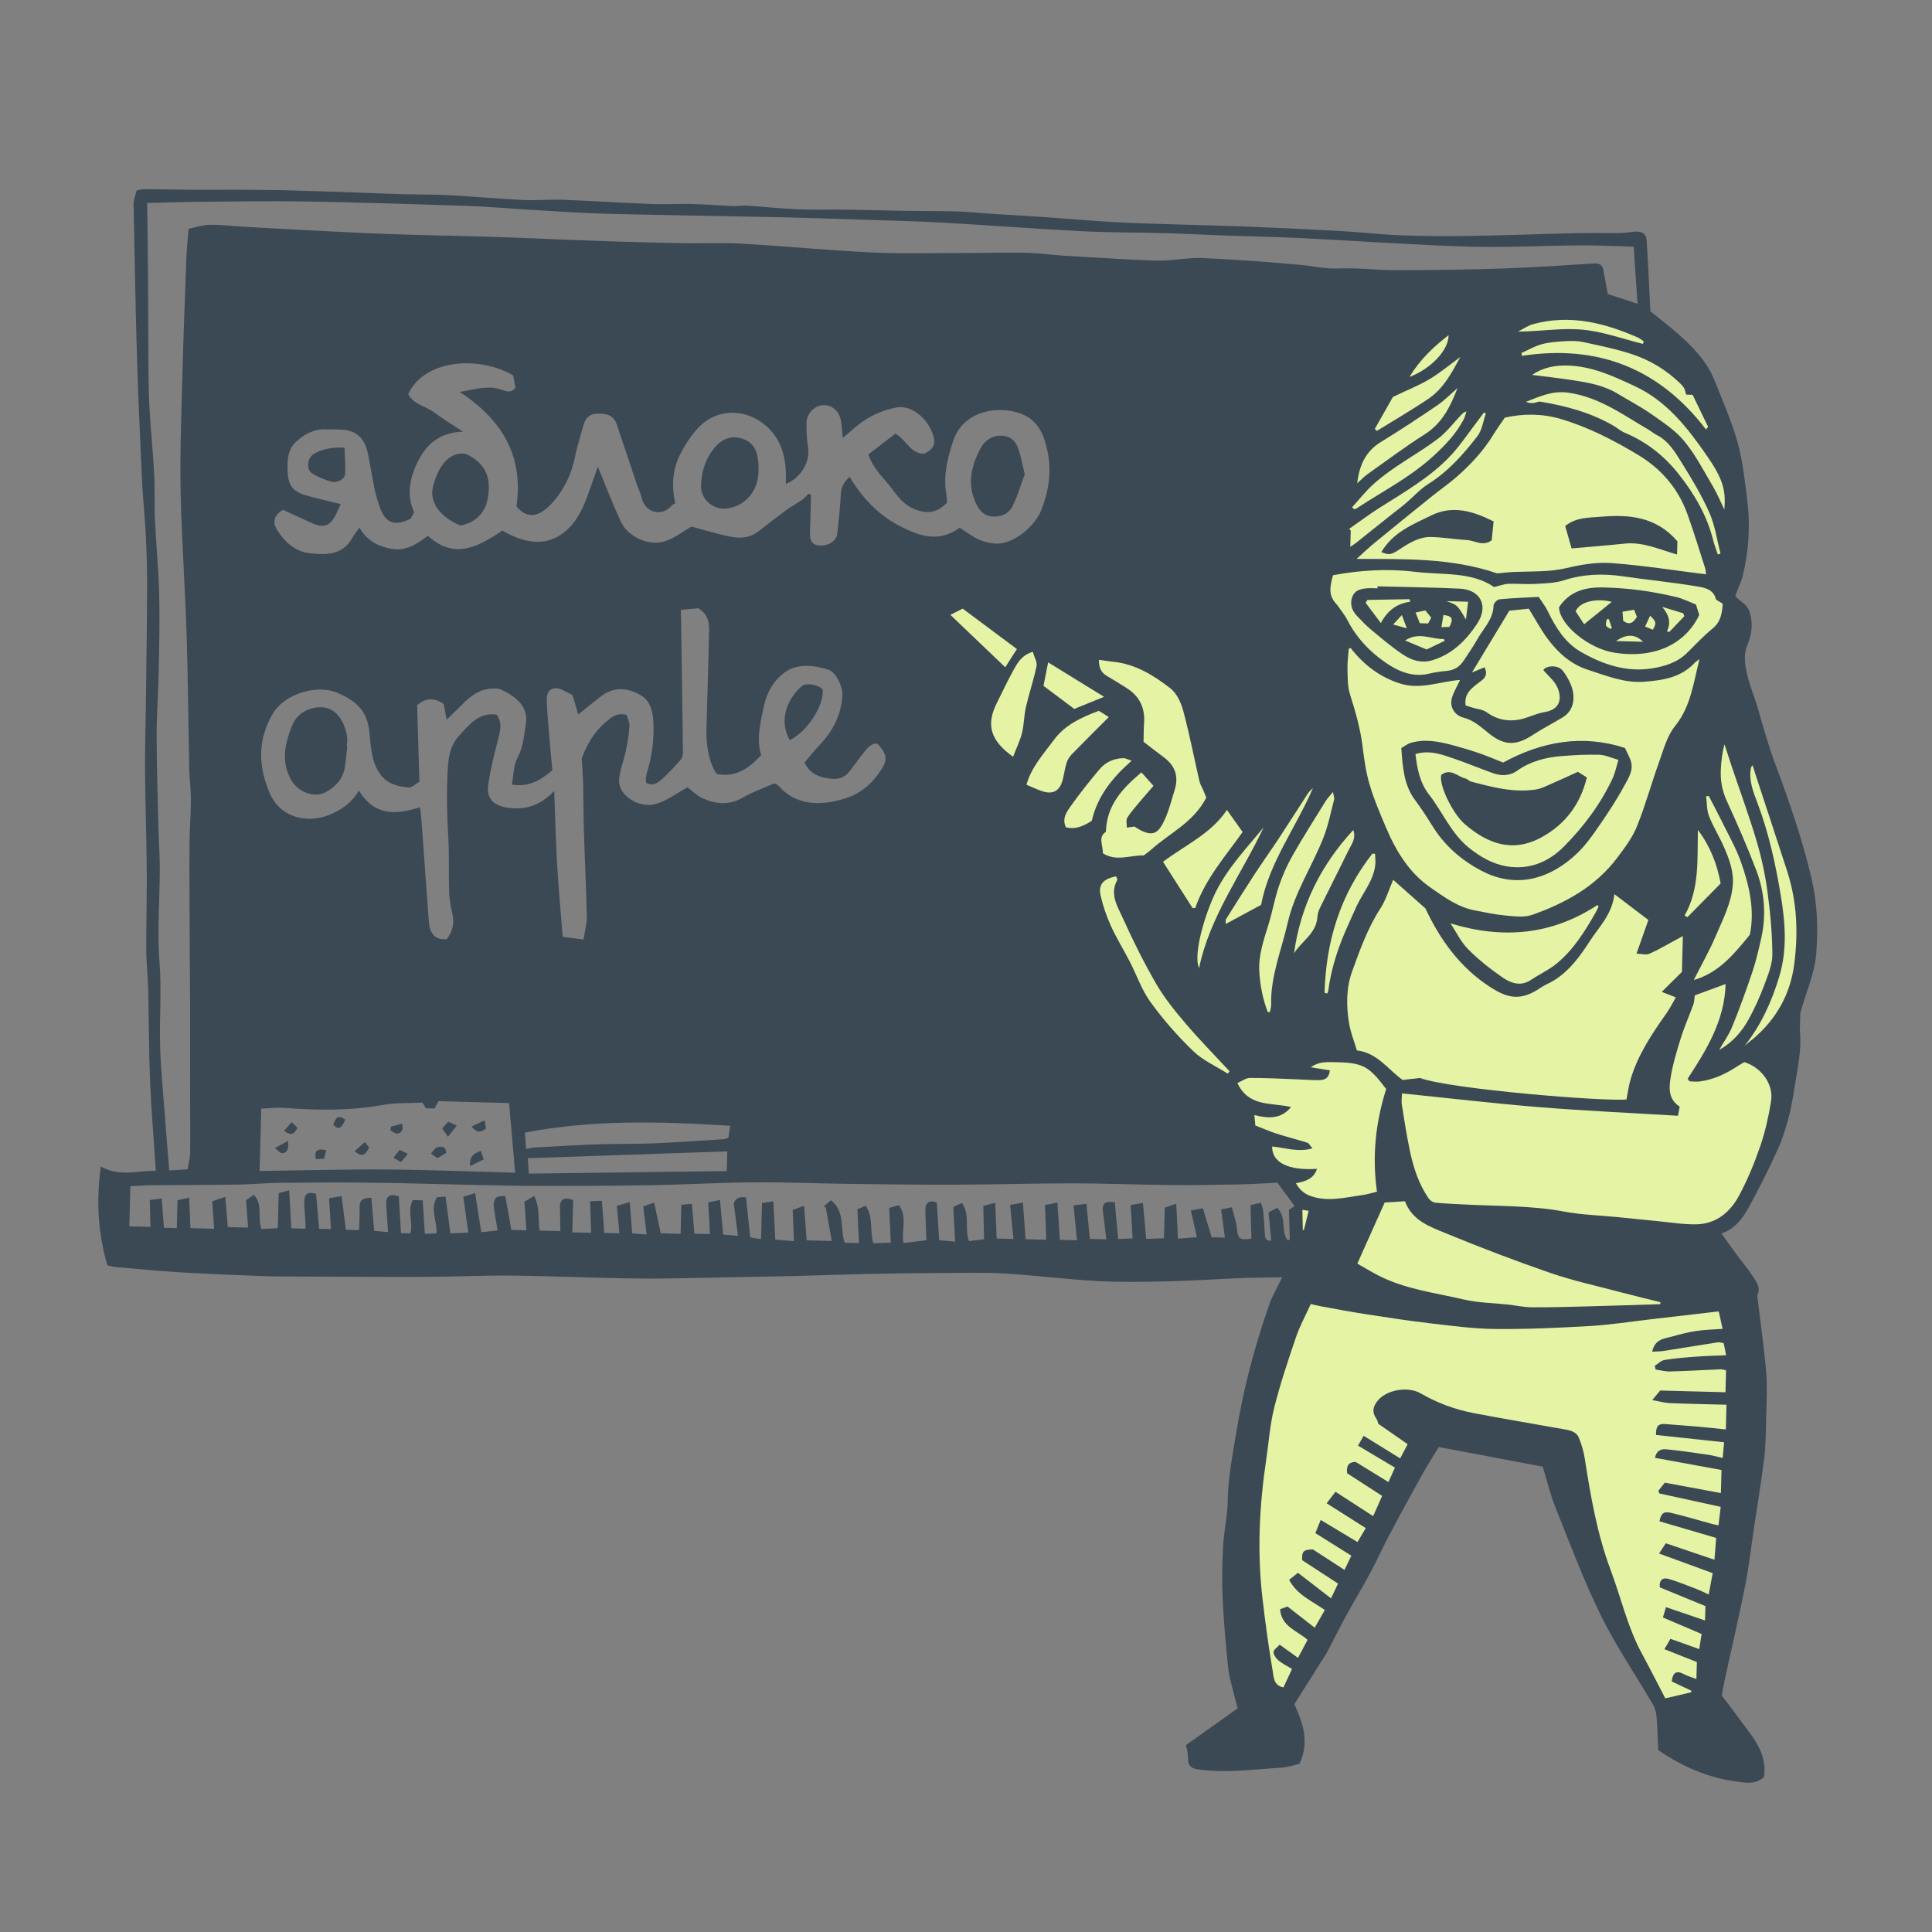 <svg version="1.1" id="svg" xmlns="http://www.w3.org/2000/svg" xmlns:xlink="http://www.w3.org/1999/xlink" x="0px" y="0px"
	 width="200px" height="200px" viewBox="0 0 200 200" enable-background="new 0 0 200 200" xml:space="preserve">
<rect x="0" y="0" width="200" height="200" fill="#808080" stroke="none"/>
<g>
	<path class="stroke" fill="#3b4954"  d="M46.197,119.356c-0.06-0.779-0.568-0.693-0.969-0.567c-0.233,0.072-0.389,0.389-0.622,0.645
		c0.306,0.201,0.466,0.304,0.688,0.451C45.639,119.684,45.924,119.516,46.197,119.356z"/>
	<path class="stroke" fill="#3b4954"  d="M33.715,82c1.141-0.615,1.889-1.508,2.025-2.84c0.065-0.617,0.141-1.233,0.21-1.851c-0.015-0.001-0.031-0.002-0.046-0.003
		c0.01-0.374,0.082-0.759,0.018-1.119c-0.286-1.607-1.258-3.334-3.379-2.914c-1.13,0.224-1.926,0.881-2.326,1.891
		c-0.726,1.834-1.151,3.678-0.062,5.597C30.84,81.968,32.502,82.655,33.715,82z"/>
	<path class="stroke" fill="#3b4954"  d="M85.162,71.35c-0.52-0.49-1.729-0.708-2.185-0.303c-1.493,1.327-2.388,3.496-1.216,5.574
		C83.615,75.692,85.313,73.038,85.162,71.35z"/>
	<path class="stroke" fill="#3b4954"  d="M47.283,116.523c-0.379-0.173-0.621-0.285-0.882-0.404c-0.259,0.289-0.419,0.468-0.626,0.701
		c0.17,0.246,0.327,0.475,0.596,0.862C46.703,117.262,46.949,116.947,47.283,116.523z"/>
	<path class="stroke" fill="#3b4954"  d="M49.773,119.133c-0.889,0.324-1.152,0.659-1.119,1.585c0.519-0.257,0.951-0.471,1.42-0.703
		C49.938,119.615,49.854,119.375,49.773,119.133z"/>
	<path class="stroke" fill="#3b4954"  d="M50.313,116.8c-0.031-0.185-0.066-0.388-0.144-0.831c-0.504,0.242-0.891,0.428-1.358,0.652
		C49.393,117.334,49.816,117.23,50.313,116.8z"/>
	<path class="stroke" fill="#3b4954"  d="M102.658,53.463c0.92,0.106,1.756-0.272,2.156-1.061c0.549-1.086,0.883-2.281,1.268-3.316
		c-0.271-1.081-0.405-1.974-0.729-2.791c-0.294-0.744-0.875-1.212-1.799-1.194c-1.051,0.021-1.739,0.677-2.119,1.429
		c-0.877,1.737-1.325,3.572-0.436,5.513C101.355,52.82,101.818,53.366,102.658,53.463z"/>
	<path class="stroke" fill="#3b4954"  d="M75.234,52.645c1.972-0.243,3.391-1.937,3.285-4.155c0-0.027,0.006-0.277-0.012-0.526c-0.072-1.07-0.359-2.032-1.459-2.479
		c-1.129-0.459-2.145-0.16-2.932,0.7c-1.047,1.146-1.502,2.598-1.546,4.105C72.529,51.721,73.879,52.812,75.234,52.645z"/>
	<path class="stroke" fill="#3b4954"  d="M35.729,49.049c0.043-0.875-0.035-1.755-0.068-2.711c-1.275-0.054-2.244,0.127-3.129,0.623
		c-0.756,0.423-0.869,1.672-0.172,2.083c0.591,0.348,1.245,0.618,1.904,0.81C34.914,50.042,35.701,49.605,35.729,49.049z"/>
	<path class="stroke" fill="#3b4954"  d="M47.676,54.408c1.466-0.297,2.486-1.222,2.783-2.649c0.394-1.905,0.117-3.689-2.256-4.781
		c-1.481-0.203-2.676,0.853-3.353,3.273C44.389,51.907,45.44,53.469,47.676,54.408z"/>
	<path class="stroke" fill="#3b4954"  d="M30.795,116.747c-0.144-0.143-0.297-0.295-0.598-0.591c-0.285,0.33-0.531,0.616-0.793,0.919
		C30.131,117.567,30.412,117.477,30.795,116.747z"/>
	<path class="stroke" fill="#3b4954"  d="M29.818,118.103c-0.467,0.254-0.804,0.438-1.356,0.74c0.341,0.257,0.562,0.562,0.752,0.543
		C29.813,119.324,29.881,118.855,29.818,118.103z"/>
	<path class="stroke" fill="#3b4954"  d="M33.547,119.944c0.076-0.305,0.148-0.585,0.221-0.865c-0.934-0.243-1.275,0.064-1.061,0.925
		C32.95,119.986,33.207,119.968,33.547,119.944z"/>
	<path class="stroke" fill="#3b4954"  d="M40.717,119.854c0.298,0.168,0.482,0.271,0.791,0.445c0.25-0.295,0.449-0.534,0.714-0.846
		c-0.341-0.167-0.549-0.27-0.844-0.416C41.158,119.308,40.961,119.551,40.717,119.854z"/>
	<path class="stroke" fill="#3b4954"  d="M35.742,115.905c-0.646-0.472-0.939-0.342-1.243,0.51C35.01,116.994,35.329,116.873,35.742,115.905z"/>
	<path class="stroke" fill="#3b4954"  d="M38.216,118.79c-0.097-0.122-0.213-0.27-0.446-0.565c-0.449,0.403-0.743,0.667-1.054,0.945
		C37.422,119.779,37.754,119.675,38.216,118.79z"/>
	<path class="stroke" fill="#3b4954"  d="M41.618,116.329c-0.394,0.1-0.763,0.195-1.132,0.289c-0.026,0.127-0.054,0.254-0.078,0.38
		c0.232,0.125,0.479,0.372,0.697,0.348C41.525,117.299,41.8,117.017,41.618,116.329z"/>
	<path class="stroke" fill="#3b4954"  d="M188.017,98.698c0.205-2.616,0.11-5.181-0.479-7.72c-0.949-4.081-2.322-8.029-3.785-11.952
		c-0.678-1.815-1.205-3.689-1.735-5.555c-0.476-1.664-1.249-3.235-1.376-5.015c-0.047-0.637,0.021-1.156,0.254-1.707
		c0.497-1.169,0.593-2.409,0.162-3.571c-0.203-0.547-0.881-0.918-1.344-1.373c-0.029-0.032-0.036-0.089-0.067-0.166
		c0.263-0.696,0.61-1.396,0.786-2.137c0.611-2.567,0.765-5.18,0.434-7.796c-0.25-1.99-0.462-4.009-0.999-5.93
		c-0.605-2.167-1.53-4.249-2.359-6.35c-0.761-1.924-2.146-3.393-3.656-4.74c-0.992-0.886-2.057-1.692-3.005-2.466
		c-0.127-2.485-0.229-4.898-0.387-7.307c-0.049-0.75-0.513-1.013-1.34-0.923c-0.467,0.051-0.938,0.127-1.407,0.132
		c-1.495,0.017-2.991-0.021-4.485,0.014c-3.627,0.083-7.252,0.227-10.881,0.285c-2.412,0.04-4.83,0.031-7.24-0.058
		c-2.1-0.077-4.193-0.327-6.293-0.444c-3.201-0.18-6.403-0.329-9.607-0.458c-2.614-0.105-5.23-0.16-7.845-0.243
		c-1.933-0.062-3.868-0.097-5.798-0.209c-2.535-0.147-5.067-0.368-7.604-0.543c-1.838-0.127-3.68-0.229-5.52-0.348
		c-1.191-0.076-2.378-0.202-3.568-0.237c-1.734-0.049-3.472-0.027-5.207-0.056c-1.994-0.031-3.986-0.095-5.98-0.124
		c-1.68-0.023-3.365,0.036-5.045-0.035c-1.8-0.074-3.596-0.266-5.394-0.384c-0.44-0.028-0.886,0.07-1.327,0.051
		c-1.455-0.061-2.911-0.179-4.366-0.216c-1.379-0.035-2.761,0.053-4.138,0c-3.052-0.12-6.099-0.32-9.148-0.437
		c-1.363-0.051-2.732,0.091-4.092,0.025c-2.6-0.126-5.193-0.363-7.793-0.503c-1.555-0.083-3.114-0.057-4.672-0.101
		c-1.729-0.048-3.457-0.124-5.186-0.183c-2.328-0.078-4.66-0.166-6.992-0.222c-1.727-0.041-3.455-0.044-5.182-0.052
		c-1.488-0.007-2.977,0.015-4.466,0.004c-1.64-0.013-3.278-0.058-4.918-0.069c-0.28-0.002-0.561,0.093-0.823,0.14
		c-0.122,0.46-0.238,0.817-0.302,1.184c-0.042,0.242-0.009,0.496-0.005,0.746c0.107,4.983,0.182,9.969,0.332,14.952
		c0.133,4.401,0.332,8.8,0.536,13.198c0.084,1.812,0.286,3.618,0.378,5.429c0.09,1.816,0.153,3.635,0.148,5.452
		c-0.014,3.864-0.074,7.728-0.121,11.591c-0.029,2.343-0.1,4.686-0.097,7.028c0.006,2.39,0.081,4.78,0.123,7.169
		c0.026,1.517,0.062,3.033,0.059,4.549c-0.005,2.49-0.065,4.981-0.05,7.472c0.009,1.293,0.166,2.585,0.197,3.879
		c0.076,3.14,0.058,6.284,0.187,9.422c0.129,3.11,0.394,6.213,0.604,9.412c-1.877-0.027-3.74,0.654-5.698-0.444
		c-0.487,3.564-0.288,6.888,0.671,10.217c0.258,0.061,0.519,0.158,0.785,0.182c2.23,0.193,4.46,0.414,6.695,0.549
		c2.838,0.17,5.676,0.287,8.518,0.39c1.586,0.058,3.18,0.047,4.768,0.054c4.11,0.017,8.219,0.05,12.327,0.033
		c2.915-0.013,5.831-0.167,8.745-0.134c4.434,0.05,8.867,0.261,13.303,0.303c3.385,0.031,6.771-0.093,10.158-0.15
		c1.941-0.033,3.885-0.061,5.826-0.109c2.58-0.064,5.16-0.164,7.742-0.219c2.489-0.051,4.98-0.081,7.471-0.091
		c2.193-0.01,4.395-0.077,6.582,0.053c3.242,0.192,6.471,0.616,9.714,0.788c2.481,0.131,4.973,0.068,7.458,0.011
		c2.39-0.056,4.775-0.23,7.164-0.324c1.433-0.056,2.868-0.057,4.37-0.084c-0.49,1.021-1.007,1.88-1.331,2.806
		c-1.488,4.237-2.645,8.557-3.377,13c-0.405,2.457-0.902,4.882-0.932,7.392c-0.02,1.53-0.393,3.053-0.475,4.587
		c-0.098,1.808-0.133,3.627-0.051,5.435c0.111,2.407,0.321,4.814,0.576,7.211c0.109,1.025,0.436,2.027,0.672,3.036
		c0.082,0.355,0.192,0.702,0.314,1.148c-1.821,1.296-3.59,2.553-5.359,3.811c0.164,0.579,0.209,0.998,0.212,1.418
		c0.005,0.69,0.298,0.988,1.021,1.092c2.871,0.412,5.719,0.008,8.568-0.169c0.705-0.042,1.395-0.28,1.946-0.399
		c1.062-2.252,0.378-4.195-0.524-6.177c0.947-1.502,1.898-3.013,2.852-4.524c0.171-0.272,0.364-0.534,0.516-0.818
		c0.684-1.296,1.334-2.611,2.035-3.898c0.823-1.506,1.709-2.977,2.524-4.488c0.667-1.246,1.245-2.54,1.907-3.789
		c1.07-2.023,2.16-4.037,3.275-6.037c0.625-1.122,1.319-2.208,1.838-3.066c3.77,0.711,7.283,1.374,10.766,2.03
		c0.426,1.393,0.758,2.829,1.299,4.182c1.511,3.772,2.936,7.597,4.725,11.238c1.557,3.167,3.573,6.105,5.359,9.161
		c0.224,0.382,0.361,0.854,0.398,1.295c0.1,1.164,0.12,2.334,0.17,3.461c2.523,1.738,5.209,2.887,8.182,3.276
		c0.941,0.123,1.945,0.285,2.764-0.479c0.266-1.754-0.445-3.184-1.424-4.52c-0.969-1.324-1.969-2.626-2.948-3.93
		c0.115-0.597,0.208-1.133,0.323-1.664c0.703-3.229,1.461-6.447,2.103-9.688c0.395-1.994,0.618-4.022,0.92-6.035
		c0.358-2.409,0.772-4.812,1.058-7.229c0.172-1.453,0.169-2.928,0.204-4.394c0.032-1.471,0.126-2.954,0-4.415
		c-0.221-2.574-0.589-5.135-0.896-7.701c-0.01-0.099-0.059-0.218-0.021-0.294c0.381-0.797-0.098-1.403-0.484-1.988
		c-0.504-0.764-1.099-1.466-1.643-2.203c-0.525-0.712-1.033-1.434-1.588-2.203c1.387-0.488,2.178-1.544,2.798-2.667
		c1.092-1.979,2.099-4.009,3.038-6.065c0.502-1.102,0.86-2.284,1.161-3.46c0.308-1.199,0.483-2.433,0.685-3.657
		c0.277-1.692,0.621-3.383,0.428-5.111c0.016-0.614,0.033-1.228,0.049-1.843C186.9,102.812,187.842,100.909,188.017,98.698z
		 M133.432,125.246c0.029,1,0.059,2.047,0.088,3.096c-0.081,0.011-0.163,0.023-0.245,0.035c-0.708-0.955-0.044-2.405-1.073-3.345
		c-0.305,0.164-0.574,0.309-0.887,0.476c0.1,1.005,0.193,1.956,0.287,2.927c-0.628,0.034-0.645-0.332-0.666-0.729
		c-0.043-0.795-0.1-1.59-0.176-2.383c-0.021-0.235-0.128-0.464-0.232-0.82c-0.362,0.087-0.67,0.161-1.076,0.257
		c0.033,1.207,0.062,2.337,0.093,3.455c-1.224,0.207-1.394,0.033-1.511-1.086c-0.074-0.704-0.32-1.389-0.508-2.153
		c-0.4,0.08-0.68,0.135-1.117,0.223c0.131,0.982,0.254,1.916,0.389,2.92c-0.544-0.014-0.998-0.026-1.371-0.036
		c-0.312-1.034-0.598-1.979-0.907-3.011c-0.38,0.075-0.706,0.139-1.243,0.245c0.213,0.938,0.41,1.808,0.624,2.754
		c-0.646,0.052-1.251,0.1-1.962,0.157c-0.057-1.191-0.111-2.327-0.174-3.62c-0.525,0.181-0.834,0.287-1.187,0.407
		c-0.03,1.083-0.056,2.094-0.085,3.163c-0.65,0.027-1.234,0.052-1.837,0.077c-0.114-1.236-0.224-2.426-0.343-3.728
		c-0.456,0.08-0.781,0.136-1.263,0.219c0.063,1.142,0.126,2.237,0.194,3.454c-0.527,0.025-0.973,0.046-1.49,0.07
		c-0.125-1.366-0.24-2.61-0.352-3.807c-1.016-0.176-1.338,0.137-1.227,0.948c0.127,0.932,0.225,1.868,0.346,2.887
		c-0.625-0.016-1.158-0.03-1.704-0.044c-0.11-1.142-0.222-2.316-0.348-3.637c-0.466,0.055-0.819,0.098-1.339,0.161
		c0.127,1.265,0.24,2.413,0.36,3.616c-0.554-0.015-1.139-0.03-1.775-0.047c-0.08-1.248-0.159-2.475-0.249-3.854
		c-0.426,0.083-0.787,0.152-1.291,0.25c0.043,1.202,0.086,2.331,0.133,3.6c-0.777-0.02-1.506-0.04-2.137-0.056
		c-0.098-1.291-0.184-2.461-0.283-3.794c-0.493,0.09-0.875,0.161-1.325,0.243c0.124,1.226,0.233,2.347,0.353,3.523
		c-0.602-0.016-1.065-0.029-1.742-0.046c-0.049-1.188-0.098-2.383-0.15-3.704c-0.5,0.133-0.818,0.218-1.233,0.329
		c0.026,1.149,0.048,2.253,0.073,3.454c-0.531,0.063-1.035,0.123-1.557,0.185c-0.492-1.295,0.152-2.753-0.733-3.945
		c-0.339,0.158-0.56,0.26-0.888,0.413c0.06,1.143,0.119,2.292,0.185,3.59c-0.612-0.055-1.087-0.096-1.649-0.146
		c-0.086-1.345-0.166-2.628-0.246-3.915c-0.779-0.269-1.193-0.001-1.183,0.825c0.013,0.994,0.069,1.987,0.108,3.091
		c-0.803,0.096-1.573,0.188-2.385,0.285c-0.225-1.328,0.441-2.673-0.466-3.925c-0.317,0.092-0.632,0.183-1.003,0.29
		c0.058,1.213,0.113,2.351,0.172,3.602c-0.65,0.02-1.242,0.037-1.816,0.054c-0.386-1.343,0.021-2.72-0.793-3.879
		c-0.343,0.148-0.563,0.243-0.85,0.367c0.052,1.17,0.104,2.328,0.158,3.504c-0.517-0.013-1.008-0.026-1.473-0.038
		c-0.523-1.437,0.107-3.175-1.426-4.405c-0.25,0.217-0.508,0.441-0.764,0.665c0.076,0.03,0.154,0.061,0.234,0.091
		c0.199,1.132,0.4,2.265,0.611,3.468c-0.984-0.026-1.79-0.047-2.599-0.069c-0.088-1.189-0.17-2.313-0.264-3.574
		c-0.445,0.162-0.751,0.274-1.179,0.429c0.045,1.065,0.086,2.095,0.132,3.229c-0.646-0.054-1.253-0.104-1.935-0.16
		c-0.064-1.292-0.125-2.544-0.197-3.963c-0.471,0.071-0.805,0.121-1.176,0.176c-0.033,1.267-0.064,2.443-0.1,3.742
		c-0.389-0.062-0.758-0.121-1.119-0.179c-0.148-1.411-0.287-2.737-0.434-4.131c-0.648-0.127-1.098,0.052-1.271,0.613
		c0.152,1.16,0.29,2.212,0.44,3.349c-0.525-0.044-1.006-0.083-1.539-0.128c-0.109-1.186-0.213-2.312-0.328-3.582
		c-0.449,0.093-0.76,0.158-1.21,0.252c0.06,1.126,0.112,2.174,0.171,3.281c-0.559-0.015-1.043-0.028-1.609-0.043
		c-0.082-0.984-0.164-1.965-0.258-3.098c-0.432,0.043-0.76,0.076-1.09,0.109c-0.027,1.075-0.055,2.028-0.08,3.006
		c-0.718-0.019-1.35-0.036-2.053-0.055c-0.227-1.052-0.441-2.054-0.684-3.185c-0.424,0.153-0.726,0.264-1.128,0.409
		c0.116,0.965,0.224,1.862,0.347,2.897c-0.615-0.045-1.123-0.083-1.494-0.11c-0.086-1.141-0.16-2.107-0.246-3.239
		c-0.561,0.16-0.916,0.262-1.346,0.384c0.094,0.983,0.179,1.88,0.272,2.848c-0.588-0.016-1.048-0.028-1.568-0.042
		c-0.078-1.05-0.157-2.125-0.247-3.331c-0.447,0.018-0.803,0.031-1.221,0.048c0.038,1.167,0.074,2.199,0.109,3.272
		c-0.654-0.018-1.214-0.032-1.949-0.051c0.031-1.168,0.061-2.289,0.088-3.349c-0.946-0.346-1.383-0.049-1.369,0.744
		c0.018,0.79,0.03,1.58,0.045,2.479c-0.738-0.02-1.395-0.038-2.15-0.057c-0.179-1.121,0.053-2.379-0.561-3.584
		c-0.423,0.248-0.691,0.405-1.01,0.593c0.068,0.985,0.137,1.942,0.207,2.965c-0.539-0.014-1.023-0.027-1.562-0.041
		c-0.196-1.111-0.396-2.233-0.624-3.515c-0.322,0.044-0.705-0.008-0.92,0.158c-0.195,0.15-0.309,0.548-0.282,0.818
		c0.085,0.837,0.255,1.667,0.405,2.594c-0.559,0.058-1.104,0.116-1.689,0.178c-0.216-1.349-0.414-2.606-0.641-4.035
		c-0.492,0.144-0.834,0.245-1.223,0.358c0.178,1.274,0.34,2.444,0.514,3.716c-0.643,0.031-1.199,0.057-1.852,0.088
		c-0.162-1.247-0.322-2.464-0.5-3.821c-0.336,0.031-0.646,0.061-0.9,0.085c-0.74,1.292,0.068,2.483-0.041,3.734
		c-0.42,0.015-0.805,0.03-1.201,0.044c-0.077-1.184-0.146-2.292-0.223-3.467c-0.379-0.01-0.68-0.018-1.03-0.027
		c-0.601,1.125,0.072,2.303-0.245,3.447c-0.304-0.009-0.614-0.017-0.973-0.026c-0.074-1.278-0.149-2.559-0.223-3.809
		c-0.98-0.3-1.365-0.005-1.303,0.908c0.056,0.882,0.117,1.763,0.188,2.795c-0.62-0.057-1.037-0.096-1.439-0.132
		c-0.102-1.213-0.192-2.309-0.285-3.408c-0.893-0.025-1.25,0.243-1.224,1.004c0.026,0.762-0.031,1.526-0.052,2.334
		c-0.438-0.012-0.881-0.023-1.367-0.036c-0.141-1.102-0.283-2.227-0.444-3.482c-0.403,0.068-0.746,0.125-1.294,0.216
		c0.068,1.079,0.131,2.1,0.197,3.191c-0.395-0.01-0.799-0.021-1.229-0.032c-0.106-1.222-0.211-2.425-0.312-3.603
		c-0.776-0.264-1.196-0.036-1.22,0.694c-0.021,0.67,0.07,1.343,0.106,2.015c0.017,0.269,0.015,0.538,0.022,0.886
		c-0.498-0.013-0.93-0.024-1.473-0.039c-0.072-1.286-0.141-2.534-0.217-3.932c-0.415,0.109-0.723,0.189-1.088,0.283
		c-0.033,1.246-0.064,2.424-0.096,3.63c-0.572,0.03-1.137,0.061-1.683,0.09c-0.46-1.149,0.19-2.518-0.802-3.542
		c-0.297,0.206-0.497,0.346-0.799,0.558c0.064,0.873,0.131,1.781,0.209,2.839c-0.659-0.018-1.342-0.036-2.099-0.056
		c-0.082-0.996-0.16-1.948-0.258-3.134c-0.555,0.192-0.97,0.337-1.352,0.469c0.069,1.03,0.127,1.889,0.192,2.84
		c-0.818-0.022-1.595-0.043-2.449-0.065c-0.04-0.958-0.082-1.967-0.133-3.157c-0.466,0.103-0.832,0.183-1.205,0.265
		c-0.027,1.017-0.051,1.927-0.077,2.893c-0.451-0.011-0.86-0.022-1.329-0.035c-0.076-0.993-0.148-1.944-0.231-3.037
		c-0.481,0.064-0.819,0.109-1.238,0.165c0.025,0.96,0.048,1.818,0.073,2.781c-0.725-0.02-1.398-0.037-2.188-0.058
		c0.035-1.375,0.07-2.707,0.109-4.151c0.637-0.035,1.347-0.1,2.057-0.106c3.014-0.029,6.029-0.021,9.043-0.066
		c1.468-0.021,2.937-0.17,4.403-0.186c3.158-0.033,6.317-0.051,9.476-0.012c3.713,0.046,7.424,0.165,11.137,0.242
		c2.119,0.043,4.238,0.093,6.357,0.092c3.815-0.002,7.63-0.006,11.444-0.073c3.515-0.062,7.027-0.27,10.542-0.299
		c3.189-0.028,6.384,0.114,9.575,0.155c3.739,0.048,7.48,0.103,11.222,0.091c4.106-0.013,8.21-0.14,12.316-0.139
		c3.336,0.001,6.674,0.141,10.01,0.174c2.314,0.023,4.633-0.01,6.947-0.057c1.498-0.03,2.994-0.129,4.205-0.186
		c0.746,1.005,1.254,1.691,1.797,2.42C133.895,124.937,133.695,125.07,133.432,125.246z M31.633,51.268
		c-1.387-0.407-1.83-1.106-1.865-2.596c-0.027-1.072,0.018-2.125,0.852-2.911c0.869-0.814,1.877-1.365,3.124-1.314
		c0.733,0.03,1.484-0.041,2.194,0.096c1.281,0.248,1.9,1.198,2.148,2.402c0.256,1.241,0.447,2.494,0.702,3.734
		c0.122,0.582,0.304,1.154,0.494,1.721c0.589,1.755,1.532,2.134,3.229,1.297c0.095-0.178,0.201-0.375,0.356-0.665
		c-0.833-1.828-0.421-3.681,0.458-5.393c0.888-1.729,2.306-2.9,4.604-2.948c-1.143-0.757-2.118-1.347-3.028-2.025
		c-0.869-0.648-2.115-0.803-2.638-1.874c1.649-3.594,7.312-4.012,10.854-1.927c0.075,0.378,0.161,0.829,0.245,1.261
		c-0.451,0.597-0.953,0.393-1.445,0.218c-1.396-0.497-2.721-0.029-4.328,0.226c4.436,2.911,6.629,6.703,5.874,11.841
		c1.124,1.417,2.414,1.03,3.582-0.224c1.288-1.382,2.116-3.045,2.488-4.933c0.222-1.12,0.588-2.211,0.894-3.314
		c0.187-0.674,0.641-1.094,1.327-1.119c0.865-0.031,1.733,0.072,2.074,1.067c0.7,2.045,1.374,4.099,2.062,6.147
		c0.175,0.518,0.422,1.017,0.55,1.546c0.375,1.558,2.123,1.925,3.104,0.749c0.09-0.11,0.246-0.166,0.359-0.24
		c-0.431-1.885-0.256-3.674,0.604-5.246c0.676-1.241,1.545-2.57,2.68-3.328c1.9-1.267,4.432-0.966,6.193,0.638
		c1.49,1.358,1.949,3.11,1.984,5.033c0.006,0.294-0.014,0.589-0.022,0.903c1.57-0.582,2.553-2.311,2.304-3.824
		c-0.137-0.827-0.175-1.68-0.152-2.518c0.025-0.958,0.814-1.745,1.67-1.803c0.881-0.059,1.656,0.53,1.866,1.5
		c0.12,0.555,0.134,1.133,0.216,1.881c0.406-0.342,0.759-0.623,1.092-0.924c1.249-1.126,2.688-1.853,4.34-2.197
		c2.195-0.457,3.961,2.023,4.034,3.451c0.028,0.569-0.315,0.966-1.041,1.309c-1.429,0.022-1.857-1.442-2.974-2.08
		c-0.951,0.733-1.886,1.452-2.802,2.159c0.54,1.593,1.716,2.548,2.575,3.723c0.609,0.831,1.25,1.587,2.272,1.969
		c1.317,0.493,2.225,0.352,3.29-0.687c-0.022-0.289-0.024-0.614-0.077-0.931c-0.322-1.902,0.134-3.709,0.72-5.482
		c0.989-2.991,4.343-3.672,6.785-2.889c1.946,0.625,2.578,2.116,2.965,3.911c0.467,2.161,0.141,4.194-0.656,6.207
		c-0.584,1.478-2.705,3.446-4.592,3.411c-1.265-0.023-2.174-0.521-3.115-1.168c-0.242-0.167-0.487-0.328-0.717-0.483
		c-2.145,1.585-4.168,0.882-6.191-0.162c-2.24-1.157-3.89-2.912-5.205-5.107c-0.507,0.508-0.873,0.974-0.906,1.725
		c-0.062,1.414-0.222,2.824-0.385,4.231c-0.08,0.701-0.947,1.229-1.846,1.159c-0.75-0.059-0.994-0.541-0.968-1.243
		c0.05-1.339,0.076-2.68,0.112-4.019c-0.092-0.031-0.184-0.062-0.275-0.094c-0.205,0.208-0.385,0.454-0.621,0.619
		c-0.527,0.365-1.104,0.662-1.619,1.039c-0.977,0.712-1.934,1.449-2.881,2.201c-0.849,0.675-1.848,0.793-2.824,0.605
		c-1.436-0.275-2.837-0.719-4.154-1.065c-0.885,0.506-1.738,1.179-2.707,1.506c-1.67,0.565-3.869-0.421-4.609-2.021
		c-0.861-1.866-1.594-3.793-2.377-5.682c-0.352,0.985-0.732,2.084-1.135,3.176c-0.542,1.468-1.27,2.855-2.566,3.766
		c-1.906,1.342-3.869,0.878-5.781-0.098c-0.133-0.068-0.253-0.159-0.384-0.242c-2.47,1.646-4.952,3.086-7.728,0.546
		c-1.15,0.876-2.288,1.622-3.791,1.349c-1.387-0.253-2.527-0.857-3.295-2.185c-0.27,0.379-0.541,0.691-0.736,1.045
		c-0.994,1.817-2.709,1.783-4.381,1.601c-1.532-0.167-2.621-1.156-3.416-2.431c-0.508-0.811-0.308-1.475,0.604-2.074
		c0.959,0.441,1.965,0.913,2.977,1.368c1.283,0.579,1.953,0.317,2.568-0.985c0.172-0.366,0.336-0.737,0.44-0.97
		C33.986,51.865,32.797,51.609,31.633,51.268z M34.939,71.721c1.318,0.58,2.418,1.263,2.969,2.622
		c0.164,0.404,0.257,0.85,0.309,1.286c0.189,1.573,0.17,3.197,1.177,4.556c0.711,0.958,1.782,1.237,2.864,1.336
		c0.376,0.034,0.797-0.397,1.158-0.594c-0.082-2.752-0.159-5.365-0.234-7.918c0.897-0.781,1.762-0.815,2.746-0.126
		c0.088,0.46,0.188,0.967,0.314,1.619c0.573-0.562,1.064-1.043,1.555-1.526c0.855-0.848,1.756-1.628,3.046-1.683
		c0.335-0.014,0.718-0.056,1.003,0.078c1.4,0.662,2.908,1.654,2.586,3.607c-0.193,1.173-0.253,2.331-0.85,3.444
		c-0.42,0.784-0.404,1.803-0.598,2.799c1.756,0.289,2.991-0.45,4.196-1.49c-0.108-1.188-0.226-2.374-0.323-3.563
		c-0.1-1.216-0.211-2.434-0.261-3.653c-0.047-1.167,0.708-1.583,1.768-1.022c0.257,0.136,0.518,0.262,0.899,0.455
		c0.191,0.648,0.414,1.406,0.596,2.019c0.764-0.613,1.553-1.271,2.367-1.895c1.371-1.049,2.855-0.867,4.182-0.053
		c0.881,0.542,1.179,1.608,1.232,2.68c0.094,1.809-0.14,3.569-0.672,5.297c-0.064,0.212-0.094,0.439-0.117,0.661
		c-0.012,0.119,0.029,0.242,0.048,0.378c0.669,0.385,1.198,0.007,1.624-0.374c0.7-0.626,1.334-1.329,1.955-2.036
		c0.156-0.181,0.221-0.502,0.217-0.758c-0.04-3.884-0.1-7.768-0.156-11.651c-0.012-0.982-0.035-1.963-0.055-3.087
		c0.748-0.068,1.346-0.123,1.806-0.165c1.307,0.798,1.113,1.991,1.096,3.078c-0.055,3.167-0.181,6.333-0.257,9.499
		c-0.045,1.911,0.384,3.661,1.069,4.572c1.924,0.409,3.299-0.538,4.597-1.942c-0.512-1.638-0.083-3.323,0.266-4.995
		c0.318-1.529,1.081-2.87,2.41-3.732c0.541-0.351,1.293-0.506,1.952-0.513c0.778-0.009,1.589,0.15,2.334,0.398
		c0.8,0.268,1.5,1.762,1.44,2.707c-0.123,2.038-1.01,3.704-2.408,5.149c-0.549,0.566-1.029,1.199-1.5,1.756
		c0.584,1.253,1.644,1.562,2.793,1.679c0.702,0.073,1.344-0.125,1.799-0.696c0.631-0.796,1.203-1.64,1.859-2.415
		c0.227-0.269,0.633-0.549,0.942-0.536c0.25,0.011,0.513,0.437,0.707,0.721c0.618,0.904,0.092,1.632-0.411,2.35
		c-0.826,1.178-1.946,2.09-3.258,2.533c-2.219,0.749-5.072,1.067-7.06-1.16c-0.175-0.197-0.403-0.349-0.575-0.295
		c-1.066,0.475-2.189,0.858-3.19,1.445c-1.403,0.822-2.778,0.684-4.139,0.082c-0.635-0.28-1.149-0.829-1.573-1.146
		c-1.084,0.589-2.102,1.368-3.248,1.714c-1.762,0.531-3.915-0.874-3.848-2.429c0.043-1.022,0.489-2.021,0.699-3.043
		c0.176-0.849,0.322-1.712,0.377-2.574c0.025-0.405-0.203-0.825-0.293-1.154c-0.995-0.274-1.534,0.213-2.098,0.682
		c-1.242,1.036-2.033,2.367-2.551,3.838c0.052,0.919,0.125,1.811,0.149,2.705c0.038,1.591,0.025,3.184,0.077,4.775
		c0.09,2.944,0.238,5.887,0.3,8.831c0.017,0.75-0.204,1.506-0.336,2.411c-0.748-0.098-1.454-0.19-2.161-0.282
		c-0.206-2.639-0.438-5.099-0.58-7.562c-0.144-2.479-0.197-4.962-0.295-7.538c-1.418,1.509-3.057,2.049-4.997,1.708
		c-1.286-0.226-2.021-0.957-1.847-2.256c0.207-1.546,0.584-3.074,0.982-4.585c0.253-0.961,0.543-1.871-0.099-2.768
		c-1.835-0.257-2.79,1-3.843,2.134c-0.94,1.014-1.146,2.183-1.22,3.534c-0.134,2.395-0.08,4.77,0.062,7.158
		c0.107,1.804,0.019,3.62,0.078,5.428c0.023,0.761,0.134,1.536,0.324,2.274c0.264,1.026,0.055,1.906-0.57,2.722
		c-1.13,0.087-1.744-0.48-1.849-1.806c-0.266-3.464-0.501-6.931-0.755-10.396c-0.035-0.471-0.102-0.94-0.156-1.458
		c-2.445,0.784-4.734,0.945-6.332-1.74c-0.738,1.298-1.854,2.062-3.169,2.568c-2.243,0.861-4.976,0.256-6.077-2.316
		c-1.204-2.812-1.23-5.57,0.354-8.235C29.494,71.772,32.894,70.823,34.939,71.721z M74.933,117.929
		c-2.447,0.153-4.895,0.33-7.343,0.433c-1.851,0.078-3.707,0.027-5.561,0.092c-2.226,0.077-4.451,0.213-6.676,0.333
		c-0.268,0.014-0.531,0.091-0.887,0.156c-0.044-0.587-0.086-1.147-0.127-1.697c7.051-1.355,14.086-1.163,21.247-0.705
		c-0.063,0.429-0.122,0.829-0.179,1.218C75.207,117.833,75.072,117.92,74.933,117.929z M75.288,119.188
		c-0.019,0.723-0.034,1.314-0.054,2.042c-6.825,0.087-13.613,0.175-20.485,0.263c-0.035-0.501-0.064-0.934-0.11-1.596
		C61.537,119.659,68.371,119.424,75.288,119.188z M27.043,114.764c0.846-0.031,1.625-0.129,2.393-0.074
		c3.403,0.248,6.789,0.312,10.176-0.305c1.333-0.242,2.724-0.172,4.115-0.245c0.121,0.198,0.235,0.382,0.362,0.587
		c0.297,0.008,0.591,0.016,0.892,0.024c0.113-0.207,0.218-0.399,0.412-0.756c2.339,0.062,4.746,0.126,7.306,0.194
		c0.206,2.354,0.415,4.745,0.63,7.212c-4.53-0.12-8.906-0.304-13.284-0.334c-4.382-0.029-8.767,0.095-13.171,0.152
		C26.933,118.961,26.986,116.963,27.043,114.764z M166.436,30.442c-0.156-0.86-0.312-1.64-0.439-2.423
		c-0.093-0.576-0.39-0.782-0.982-0.746c-3.184,0.198-6.365,0.422-9.555,0.528c-3.652,0.122-7.309,0.164-10.966,0.168
		c-1.988,0.003-3.982-0.269-5.964-0.176c-1.334,0.062-2.578-0.25-3.866-0.369c-3.372-0.313-6.757-0.552-10.141-0.709
		c-1.343-0.062-2.698,0.206-4.05,0.255c-0.982,0.035-1.968-0.033-2.951-0.075c-0.916-0.04-1.832-0.102-2.749-0.155
		c-1.57-0.091-3.142-0.17-4.712-0.275c-1.279-0.087-2.557-0.272-3.838-0.295c-2.25-0.04-4.504,0.022-6.758,0.021
		c-3.087-0.002-6.18,0.088-9.26-0.06c-4.476-0.216-8.939-0.647-13.416-0.907c-1.961-0.115-3.935-0.017-5.902-0.049
		c-2.588-0.044-5.178-0.103-7.764-0.193c-4.037-0.138-8.072-0.325-12.109-0.459c-3.479-0.116-6.963-0.162-10.442-0.284
		c-2.988-0.105-5.975-0.267-8.96-0.416c-2.107-0.105-4.213-0.226-6.318-0.347c-1.188-0.069-2.375-0.216-3.56-0.208
		c-0.687,0.006-1.37,0.249-2.21,0.417c-0.08,1.022-0.196,2.028-0.233,3.036c-0.165,4.457-0.331,8.914-0.444,13.373
		c-0.098,3.663-0.227,7.331-0.144,10.992c0.106,4.812,0.454,9.618,0.61,14.429c0.15,4.709,0.18,9.421,0.281,14.132
		c0.023,1.042,0.17,2.084,0.168,3.125c0,1.414-0.117,2.828-0.138,4.242c-0.026,1.917-0.014,3.836-0.005,5.753
		c0.014,3.746,0.045,7.49,0.058,11.236c0.009,2.738-0.005,5.476-0.001,8.215c0.002,2.385,0.029,4.77,0.008,7.155
		c-0.004,0.534-0.166,1.067-0.268,1.677c-0.707,0.043-1.342,0.082-1.898,0.116c-0.15-1.876-0.29-3.551-0.414-5.227
		c-0.188-2.523-0.447-5.044-0.526-7.572c-0.091-2.9,0.161-5.821-0.063-8.707c-0.251-3.201,0.008-6.374,0.029-9.559
		c0.012-1.44-0.104-2.88-0.139-4.321c-0.078-3.207-0.185-6.414-0.191-9.621c-0.004-2.183,0.17-4.364,0.212-6.548
		c0.052-2.687,0.122-5.376,0.055-8.06c-0.067-2.63-0.325-5.254-0.447-7.882c-0.072-1.531,0.012-3.069-0.07-4.599
		c-0.123-2.308-0.368-4.61-0.495-6.918c-0.091-1.686-0.092-3.378-0.106-5.068c-0.025-3.081-0.021-6.163-0.044-9.243
		c-0.016-2.261-0.057-4.521-0.086-6.828c1.819-0.042,3.608-0.105,5.398-0.12c3.688-0.03,7.374-0.097,11.063-0.033
		c5.561,0.097,11.119,0.272,16.68,0.458c2.14,0.07,4.277,0.267,6.417,0.39c2.658,0.153,5.318,0.351,7.979,0.42
		c5.91,0.153,11.824,0.228,17.734,0.354c2.816,0.06,5.633,0.158,8.445,0.251c2.871,0.094,5.74,0.155,8.606,0.313
		c4.775,0.266,9.546,0.641,14.325,0.884c2.961,0.151,5.934,0.128,8.896,0.211c2.07,0.059,4.136,0.175,6.203,0.249
		c2.567,0.092,5.136,0.131,7.701,0.258c5.752,0.283,11.502,0.702,17.256,0.88c3.886,0.118,7.779-0.104,11.67-0.128
		c1.811-0.011,3.621,0.086,5.508,0.136c0.125,1.822,0.258,3.755,0.406,5.911C168.396,31.082,167.414,30.761,166.436,30.442z"/>
</g>
<path fill-rule="evenodd" clip-rule="evenodd" fill="#e5f3a5" class="fill" d="M171.328,150.914c2.315,0.424,4.59,0.84,6.883,1.26
	c-0.023,0.89-0.041,1.574-0.064,2.388c-1.945-0.361-3.809-0.706-5.807-1.077c-0.193,0.242-0.426,0.535-0.66,0.828
	c0.031,0.096,0.062,0.191,0.091,0.286c2.081,0.454,4.16,0.908,6.356,1.388c-0.076,0.625-0.148,1.222-0.231,1.92
	c-0.344-0.08-0.55-0.119-0.751-0.174c-1.387-0.378-2.764-0.796-4.162-1.125c-0.762-0.179-1.026,0.047-1.197,0.875
	c1.908,0.56,3.832,1.123,5.873,1.722c-0.062,0.784-0.126,1.579-0.18,2.258c-1.701-0.576-3.324-1.126-5.036-1.705
	c-0.247,0.375-0.425,0.644-0.699,1.061c1.943,0.711,3.71,1.357,5.552,2.031c-0.132,0.706-0.256,1.376-0.412,2.214
	c-0.468-0.214-0.823-0.399-1.195-0.542c-1-0.38-1.99-0.805-3.018-1.087c-0.578-0.159-0.941,0.196-0.848,0.886
	c1.572,0.646,3.135,1.289,4.721,1.942c-0.013,0.462-0.023,0.871-0.041,1.486c-1.371-0.468-2.634-0.898-4.041-1.377
	c-0.104,0.347-0.199,0.665-0.319,1.067c1.384,0.59,2.662,1.136,4.007,1.71c-0.071,0.458-0.148,0.935-0.246,1.563
	c-1.016-0.362-1.947-0.694-2.981-1.062c-0.226,0.385-0.398,0.686-0.623,1.072c1.174,0.465,2.254,0.893,3.359,1.331
	c-0.015,0.558-0.028,1.043-0.048,1.758c-0.498-0.19-0.922-0.308-1.306-0.509c-0.745-0.394-1.136-0.199-1.254,0.757
	c0.657,0.311,1.343,0.634,2.028,0.958c-0.002,0.056-0.004,0.111-0.004,0.167c-0.886,0.207-1.77,0.413-2.685,0.627
	c-0.856-1.643-1.622-3.158-2.431-4.648c-1.481-2.731-2.15-5.763-3.229-8.643c-1.399-3.733-2.066-7.623-2.677-11.534
	c-0.113-0.731-0.326-1.465-0.611-2.149c-0.295-0.708-1.045-0.789-1.701-0.908c-3.08-0.558-6.171-1.061-9.244-1.655
	c-1.908-0.369-3.721-1.042-5.416-2.024c-1.379-0.798-3.633-0.354-4.508,0.802c-0.443,0.582-0.564,1.141-0.112,1.776
	c0.14,0.193,0.179,0.456,0.22,0.562c1.042,0.725,1.995,1.389,3.039,2.115c-0.265,0.501-0.498,0.941-0.775,1.467
	c-1.305-0.806-2.507-1.55-3.781-2.337c-0.221,0.382-0.357,0.624-0.583,1.016c1.275,0.759,2.481,1.478,3.821,2.276
	c-0.188,0.425-0.42,0.94-0.668,1.499c-1.217-0.748-2.311-1.419-3.396-2.088c-0.807,0.008-0.965,0.482-0.884,1.175
	c1.178,0.762,2.366,1.528,3.626,2.343c-0.303,0.678-0.58,1.302-0.932,2.094c-1.309-0.847-2.513-1.626-3.9-2.522
	c-0.262,0.341-0.533,0.695-0.916,1.192c1.475,0.934,2.747,1.741,4.051,2.567c-0.269,0.455-0.543,0.919-0.855,1.447
	c-1.236-0.744-2.439-1.467-3.809-2.29c-0.203,0.501-0.354,0.872-0.553,1.366c1.279,0.801,2.453,1.537,3.725,2.334
	c-0.219,0.459-0.461,0.958-0.71,1.474c-1.14-0.739-2.229-1.446-3.274-2.125c-0.98,0.023-1.151,0.201-1.111,1.117
	c1.215,0.791,2.441,1.59,3.719,2.423c-0.26,0.548-0.49,1.032-0.729,1.527c-1.172-0.906-2.287-1.766-3.424-2.645
	c-0.303,0.244-0.528,0.426-0.912,0.734c0.814,1.539,2.33,2.17,3.697,3.118c-0.307,0.534-0.642,1.125-1.048,1.834
	c-0.981-0.766-1.874-1.461-2.815-2.193c-0.209,0.075-0.433,0.155-0.773,0.277c0.139,1.811,1.759,2.207,2.85,3.173
	c-0.305,0.572-0.626,1.176-0.992,1.864c-0.642-0.462-1.213-0.874-1.902-1.369c-0.258,0.297-0.639,0.54-0.634,0.774
	c0.007,0.299,0.269,0.659,0.521,0.871c0.395,0.33,0.876,0.557,1.394,0.873c-0.305,0.657-0.591,1.275-0.887,1.91
	c-1.021-0.195-1.006-1.069-1.105-1.654c-0.429-2.524-0.775-5.064-1.069-7.607c-0.556-4.778-0.322-9.542,0.387-14.291
	c0.269-1.798,0.387-3.632,0.828-5.386c0.621-2.476,1.437-4.907,2.261-7.327c0.395-1.162,0.998-2.253,1.529-3.428
	c0.354,0.083,0.658,0.171,0.967,0.227c1.512,0.273,3.023,0.564,4.541,0.799c2.238,0.346,4.48,0.698,6.732,0.961
	c2.275,0.267,4.561,0.579,6.844,0.602c3.277,0.032,6.562-0.118,9.836-0.308c2.111-0.124,4.21-0.457,6.314-0.7
	c2.289-0.264,4.578-0.531,6.997-0.813c0.104,0.471,0.24,1.079,0.399,1.807c-0.998,0.076-1.864,0.09-2.714,0.219
	c-0.856,0.131-1.706,0.348-2.542,0.582c-0.791,0.221-1.752,0.248-2.033,1.568c0.484-0.032,0.846-0.028,1.201-0.084
	c1.865-0.291,3.727-0.601,5.592-0.89c0.163-0.026,0.34,0.042,0.609,0.083c0.078,0.39,0.162,0.789,0.256,1.254
	c-1.095,0.049-2.104,0.071-3.109,0.146c-1.094,0.081-2.192,0.167-3.272,0.344c-0.36,0.058-0.677,0.399-1.013,0.61
	c0.033,0.126,0.064,0.253,0.098,0.379c0.488,0.071,0.981,0.212,1.47,0.199c1.766-0.048,3.53-0.149,5.294-0.222
	c0.142-0.005,0.284,0.056,0.523,0.104c-0.022,0.769-0.043,1.522-0.062,2.271c-2.178-0.058-4.39-0.117-6.758-0.18
	c-0.156,0.189-0.403,0.486-0.824,0.992c0.787,0.139,1.305,0.293,1.828,0.313c1.917,0.079,3.834,0.113,5.86,0.167
	c-0.026,0.984-0.047,1.753-0.067,2.56c-0.944-0.098-1.819-0.201-2.697-0.277c-1.183-0.103-2.369-0.183-3.553-0.28
	c-0.729-0.06-1,0.18-0.977,1.125c2.291,0.247,4.621,0.497,7.049,0.758c-0.052,0.559-0.094,1.017-0.151,1.622
	c-0.552-0.121-1.038-0.259-1.535-0.332c-1.444-0.209-2.894-0.425-4.345-0.566C171.904,149.975,171.439,150.236,171.328,150.914z"/>
<path fill-rule="evenodd" clip-rule="evenodd" fill="#e5f3a5" class="fill" d="M167.12,92.561c1.271,0.965,2.345,1.781,3.519,2.673
	c-0.394,1.118-0.777,2.205-1.229,3.49c0.536,0.014,0.993,0.156,1.326,0.011c0.928-0.407,1.805-0.935,2.7-1.414
	c0.212-0.114,0.425-0.229,0.774-0.419c-0.033,1.293-0.064,2.45-0.098,3.708c-0.604,0.599-1.276,1.264-2.088,2.069
	c0.605,0.236,0.98,0.382,1.461,0.569c-0.332,0.565-0.614,1.14-0.98,1.657c-1.502,2.12-2.939,4.276-3.697,6.793
	c-0.207,0.684-0.289,1.405-0.432,2.114c-2.012,0.248-18.162-1.04-21.392-2.222c-0.626,0.073-1.203,0.14-1.784,0.207
	c-1.512-1.071-2.601-2.809-4.734-3.058c-0.281-0.945-0.643-1.829-0.799-2.745c-0.309-1.829-0.328-3.685,0.312-5.453
	c0.81-2.241,1.612-4.484,2.929-6.515c0.568-0.88,0.869-1.931,1.312-2.949c1.094,0.969,2.148,1.905,3.34,2.962
	c1.481,3.174,3.567,6.128,6.721,8.15c1.652,1.062,3.055,1.547,5.184,0.074c0.466-0.322,1.016-0.52,1.494-0.827
	c1.561-1.005,2.633-2.479,3.608-4C165.523,95.947,166.887,94.675,167.12,92.561z"/>
<path fill-rule="evenodd" clip-rule="evenodd" fill="#e5f3a5" class="fill" d="M173.709,115.503c0.062-0.341,0.119-0.655,0.171-0.948
	c-1.132-0.717-1.106-1.829-0.969-2.793c0.206-1.437,0.638-2.85,1.068-4.242c0.374-1.208,0.894-2.372,1.325-3.562
	c0.09-0.246,0.083-0.528,0.137-0.918c0.994-0.366,2.062-0.757,3.191-1.173c-0.089,3.754-1.963,6.795-3.925,9.803
	c0.06,0.089,0.124,0.178,0.185,0.266c0.344,0.009,0.691,0.063,1.029,0.02c1.441-0.182,2.721-0.779,3.923-1.571
	c0.247-0.162,0.509-0.304,0.726-0.433c1.812,0.561,3.058,2.316,2.765,4.087c-0.259,1.565-0.604,3.136-1.122,4.633
	c-0.607,1.759-1.325,3.503-2.21,5.138c-0.909,1.682-2.354,2.887-4.378,2.93c-1.35,0.029-2.705-0.202-4.055-0.33
	c-1.381-0.131-2.762-0.282-4.141-0.418c-1.834-0.183-3.691-0.227-5.494-0.567c-3.389-0.639-6.812-0.549-10.225-0.733
	c-1.043-0.057-2.09-0.089-3.128-0.193c-0.251-0.025-0.553-0.24-0.702-0.456c-1.014-1.481-1.562-3.162-1.927-4.895
	c-0.331-1.581-0.585-3.179-0.833-4.775c-0.068-0.432,0.012-0.886,0.02-1.185c4.771,0.486,9.504,1.043,14.252,1.428
	C164.113,114.998,168.852,115.209,173.709,115.503z"/>
<path fill-rule="evenodd" clip-rule="evenodd" fill="#e5f3a5" class="fill" d="M139.811,67.079c1.343,1.715,2.978,2.979,5.074,3.665
	c2.15,0.705,4.17-0.211,6.262-0.357c-0.293,0.626-0.627,1.185-0.824,1.789c-0.309,0.965,0.219,1.868,1.207,2.123
	c1.07,0.276,1.822,1.007,2.654,1.666c1.591,1.26,2.799,1.225,4.507,0.106c0.995-0.653,2.062-1.195,3.081-1.813
	c0.982-0.597,1.236-1.61,1.069-2.603c-0.131-0.769-0.559-1.541-1.03-2.184c-0.507-0.691-1.768-0.581-2.045-0.099
	c0.516,0.606,1.131,1.088,1.424,1.72c0.516,1.107,0.411,2.358-1.329,2.632c-0.894,0.14-1.728,0.616-2.618,0.774
	c-1.183,0.21-2.307-0.009-3.333-0.758c-0.417-0.305-1.026-0.344-1.546-0.506c-0.211-0.065-0.416-0.135-0.639-0.208
	c-0.186-1.192,0.587-1.767,1.342-2.343c0.479-0.363,1.039-0.671,0.619-1.607c-0.439,0.183-0.869,0.36-1.311,0.542
	c1.263-2.083,2.512-4.149,3.874-6.404c0.503-0.051,1.263-0.127,2.015-0.202c0.675,1.093,1.246,2.179,1.971,3.149
	c1.072,1.439,2.416,2.623,4.154,3.178c1.885,0.602,3.74,1.387,5.803,1.235c1.962-0.144,3.844-0.437,5.268-1.984
	c0.078-0.085,0.186-0.144,0.47-0.36c-0.642,2.542-0.905,4.927-2.538,6.947c-0.825,1.02-1.188,2.44-1.648,3.72
	c-0.794,2.202-1.408,4.472-2.283,6.64c-0.465,1.154-1.253,2.2-2.008,3.211c-2.242,3.009-5.395,4.742-8.839,5.956
	c-0.82,0.289-1.826,0.156-2.733,0.074c-1.089-0.098-2.168-0.33-3.242-0.539c-1.734-0.336-3.124-1.372-4.528-2.34
	c-2.251-1.552-3.603-3.81-4.646-6.266c-0.613-1.441-1.233-2.892-1.676-4.39c-0.379-1.278-0.573-2.623-0.734-3.951
	c-0.225-1.865-0.743-3.639-1.305-5.42c-0.264-0.832-0.235-1.767-0.259-2.657c-0.021-0.683,0.085-1.369,0.136-2.054
	C139.686,67.132,139.748,67.105,139.811,67.079z M145.062,77.442c0.143,2.036,0.279,3.825,1.407,5.355
	c0.621,0.842,1.207,1.714,1.751,2.608c1.263,2.075,2.988,3.603,5.141,4.735c3.776,1.988,7.297,0.708,9.952-1.852
	c0.851-0.823,1.554-1.82,2.229-2.802c0.914-1.327,1.809-2.678,2.575-4.094c0.446-0.822,1.068-1.69,0.662-2.747
	c-0.145-0.374-0.338-0.728-0.568-1.217c-4.394-1.43-8.594-0.677-12.605,1.509c-0.851-0.334-1.645-0.679-2.463-0.959
	c-0.908-0.312-1.831-0.588-2.761-0.837c-1.426-0.382-2.871-0.67-4.336-0.241C145.67,77.013,145.34,77.286,145.062,77.442z"/>
<path fill-rule="evenodd" clip-rule="evenodd" fill="#e5f3a5" class="fill" d="M176.598,59.454c-3.314-0.412-6.531-0.924-9.768-1.164
	c-1.527-0.113-3.129,0.152-4.635,0.511c-1.822,0.433-3.646,0.33-5.472,0.408c-0.618,0.026-1.234,0.102-1.742,0.146
	c-4.776-1.633-9.646-1.472-14.552-1.497c0.658-0.586,1.275-1.178,1.936-1.719c1.953-1.604,3.918-3.192,5.885-4.777
	c0.832-0.67,1.719-1.278,2.521-1.98c1.462-1.279,2.781-2.693,3.806-4.362c0.363-0.592,0.773-1.156,1.195-1.785
	c1.895-0.432,3.848-0.433,5.773,0.132c2.864,0.839,5.492,2.202,8.035,3.729c2.408,1.447,4.15,3.48,5.104,6.132
	c0.661,1.848,1.233,3.729,1.835,5.599C176.585,59.032,176.576,59.261,176.598,59.454z M173.643,56.033
	c-2.213-2.569-5.018-2.787-7.918-2.542c-1.242,0.106-2.584,0.048-3.697,0.963c0.232,0.818,0.447,1.566,0.662,2.319
	c1.914-0.172,3.713-0.313,5.506-0.5c1.881-0.197,3.57,0.603,5.412,1.131C173.623,56.799,173.635,56.366,173.643,56.033z
	 M154.62,53.977c-2.165-1.086-4.257-1.69-6.423-0.635c-1.933,0.94-3.998,1.756-5.203,3.813c0.851,0.347,1.037,0.278,2.056-0.396
	c0.958-0.637,1.976-1.213,3.166-1.169c1.231,0.044,2.456,0.243,3.687,0.322c0.807,0.054,1.604,0.694,2.516,0.019
	C154.486,55.275,154.559,54.574,154.62,53.977z"/>
<path fill-rule="evenodd" clip-rule="evenodd" fill="#e5f3a5" class="fill" d="M140.508,130.811c0.96-2.141,1.91-4.259,2.836-6.33
	c0.818-0.049,1.436-0.085,2.102-0.126c0.725,1.997,2.561,2.625,4.232,3.315c3.555,1.465,7.153,2.842,10.789,4.096
	c2.324,0.802,4.741,1.329,7.124,1.96c1.427,0.378,2.864,0.719,4.294,1.077c-0.002,0.068-0.008,0.135-0.011,0.203
	c-2.37,0.074-4.744,0.157-7.114,0.219c-2.041,0.054-4.082,0.118-6.125,0.107c-0.861-0.004-1.722-0.194-2.584-0.29
	c-1.504-0.165-3.043-0.171-4.504-0.514c-2.988-0.702-6.084-1.061-8.867-2.495C142,131.683,141.344,131.285,140.508,130.811z"/>
<path fill-rule="evenodd" clip-rule="evenodd" fill="#e5f3a5" class="fill" d="M136.336,120.997c-2.97,0.2-4.684-0.655-4.641-2.312
	c1.328,0.119,2.645,0.616,4.17,0.198c-0.234-0.271-0.35-0.531-0.527-0.588c-1.059-0.337-2.141-0.603-3.197-0.943
	c-0.746-0.24-1.467-0.561-2.191-0.842c-0.036-0.397-0.06-0.656-0.098-1.074c1.428,0.34,2.74,0.458,3.793-0.835
	c-2.066-0.491-4.365,0.027-5.55-2.486c0.483-0.207,0.888-0.525,1.294-0.527c1.584-0.009,3.171,0.081,4.756,0.139
	c0.746,0.027,1.492,0.084,2.236,0.091c0.588,0.004,1.174-0.049,1.285-1.016c-0.59-0.095-1.18-0.191-1.982-0.32
	c0.808-0.564,1.561-0.538,2.253-0.53c3.153,0.036,3.714,0.347,5.558,2.785c-1.107,3.493-1.461,6.972-0.953,10.626
	c-0.511,0.121-1.004,0.282-1.512,0.351c-1.76,0.239-3.518,0.722-5.303,0.118c-0.691-0.234-1.189-0.66-1.574-1.343
	C135.125,122.291,135.994,122.055,136.336,120.997z"/>
<path fill-rule="evenodd" clip-rule="evenodd" fill="#e5f3a5" class="fill" d="M138.447,62.654c-0.787-0.837-0.916-1.474-0.457-3.106
	c2.779-0.521,5.644-0.704,8.495-0.354c2.831,0.347,5.825-0.047,8.181,1.575c0.624-0.147,1.041-0.315,1.461-0.331
	c0.92-0.034,1.844,0.064,2.762,0.011c1.012-0.059,2.07-0.074,3.018-0.38c2.016-0.649,4.021-0.71,6.084-0.412
	c2.561,0.371,5.14,0.625,7.689,1.047c0.764,0.126,1.715,0.287,1.962,1.365c0.202,0.125,0.431,0.266,0.695,0.431
	c-0.073,0.981-0.193,1.875-1.059,2.575c-0.94,0.764-1.775,1.661-2.64,2.518c-1.005,0.997-2.312,1.386-3.615,1.596
	c-2.678,0.432-5.16-0.423-7.416-1.735c-1.59-0.923-2.58-2.513-3.379-4.18c-0.242-0.507-0.604-0.956-0.945-1.482
	c-1.389,0.075-2.726,0.116-4.057,0.247c-0.232,0.023-0.61,0.419-0.615,0.65c-0.028,1.419-1.035,2.344-1.658,3.456
	c-0.434,0.776-0.95,1.507-1.438,2.252c-0.406,0.618-0.963,0.978-1.719,1.05c-0.62,0.06-1.241,0.14-1.845,0.286
	c-1.796,0.435-3.331-0.297-4.68-1.254c-1.553-1.1-2.87-2.499-3.763-4.244C139.225,63.673,138.807,63.18,138.447,62.654z
	 M142.6,60.697c0,0.07-0.004,0.14-0.006,0.21c-0.271-0.007-0.547-0.029-0.819-0.02c-0.708,0.03-1.46,0.109-1.767,0.846
	c-0.294,0.71-0.102,1.433,0.442,2.002c0.497,0.521,0.995,1.049,1.549,1.505c1.092,0.899,2.168,1.833,3.353,2.594
	c0.823,0.528,1.803,0.833,2.849,0.534c2.106-0.604,3.547-2.052,4.707-3.794c1.221-1.832,0.372-3.536-1.812-3.638
	C148.268,60.804,145.432,60.772,142.6,60.697z M161.391,62.861c0.043,1.805,3.056,4.287,5.729,4.705
	c4.325,0.675,7.407-1.009,8.786-3.904c-0.108-0.346-0.219-0.697-0.341-1.083c-0.679-0.264-1.334-0.604-2.032-0.771
	c-1.246-0.297-2.508-0.541-3.776-0.708c-1.249-0.164-2.513-0.257-3.771-0.288C164.145,60.767,162.477,61.191,161.391,62.861z"/>
<path fill-rule="evenodd" clip-rule="evenodd" fill="#e5f3a5" class="fill" d="M118.159,79.956c0.444,0.497,0.804,0.896,1.249,1.394
	c-0.495,0.574-0.949,1.085-1.386,1.611c-0.458,0.551-0.947,1.086-1.329,1.688c-0.148,0.234-0.039,0.633-0.049,1.023
	c0.399-0.052,0.613-0.081,0.803-0.105c0.116,0.075,0.198,0.131,0.283,0.182c1.713,1.047,2.26,0.424,2.93-1.1
	c0.398-0.906,0.627-1.886,0.928-2.835c0.457-1.436,0.076-2.548-1.149-3.449c-0.648-0.476-1.278-0.978-2.062-1.579
	c0.018-0.61,0.014-1.305,0.059-1.996c0.098-1.531-0.486-2.714-1.773-3.541c-0.689-0.444-1.393-0.874-2.099-1.289
	c-0.579-0.339-0.812-0.838-0.803-1.659c0.507,0.072,0.974,0.157,1.444,0.202c2.312,0.222,4.213,1.401,5.962,2.762
	c0.663,0.515,1.104,1.5,1.332,2.354c0.642,2.395,1.11,4.834,1.667,7.251c0.076,0.332,0.271,0.635,0.404,0.953
	c0.121,0.289,0.236,0.581,0.305,0.747c-1.322,2.577-3.821,3.684-5.744,5.417c-0.221,0.199-0.471,0.364-0.734,0.568
	c-1.387-0.043-2.848,0.67-4.234-0.23c0.042-0.825-0.533-1.66,0.32-2.217C114.558,83.354,116.172,81.633,118.159,79.956z"/>
<path fill-rule="evenodd" clip-rule="evenodd" fill="#e5f3a5" class="fill" d="M150.162,95.592c5.424,1.649,10.465,1.206,15.205-1.903
	c0.039,0.057,0.078,0.113,0.117,0.169c-0.1,0.203-0.192,0.412-0.305,0.608c-1.117,1.948-2.295,3.864-4.056,5.3
	c-0.802,0.655-1.777,1.096-2.646,1.676c-1.09,0.728-2.113,0.316-2.988-0.292c-1.25-0.867-2.459-1.825-3.527-2.904
	C151.223,97.501,150.753,96.487,150.162,95.592z"/>
<path fill-rule="evenodd" clip-rule="evenodd" fill="#e5f3a5" class="fill" d="M131.244,104.778c-0.518-1.341-0.794-2.734-0.882-4.18
	c-0.104-1.737,0.474-3.324,0.966-4.942c0.396-1.299,0.631-2.65,1.065-3.935c0.374-1.097,0.853-2.176,1.427-3.183
	c1.078-1.895,2.254-3.734,3.4-5.589c0.178-0.288,0.422-0.535,0.766-0.963c0.066,0.385,0.171,0.597,0.125,0.772
	c-0.344,1.321-0.608,2.677-1.104,3.942c-1.163,2.974-2.991,5.676-3.705,8.833c-0.637,2.801-1.782,5.5-1.712,8.446
	c0.005,0.262-0.083,0.525-0.127,0.788C131.391,104.772,131.318,104.774,131.244,104.778z"/>
<path fill-rule="evenodd" clip-rule="evenodd" fill="#e5f3a5" class="fill" d="M177.963,108.691c0.461-0.804,1.014-1.569,1.359-2.42
	c0.756-1.863,1.445-3.756,2.085-5.663c0.386-1.149,0.658-2.341,0.923-3.527c0.533-2.396,0.33-4.773-0.541-7.042
	c-0.922-2.412-1.959-4.784-3.034-7.131c-0.483-1.053-0.669-2.113-0.618-3.236c0.042-0.86,0.137-1.717,0.384-2.614
	c0.256,0.784,0.505,1.57,0.769,2.353c0.847,2.521,1.768,5.021,2.527,7.568c0.504,1.689,0.892,3.431,1.131,5.176
	c0.301,2.187,0.508,4.401,0.527,6.604c0.009,1.052-0.436,2.136-0.815,3.153c-0.46,1.229-0.999,2.441-1.631,3.59
	C180.312,106.804,179.342,107.924,177.963,108.691z"/>
<path fill-rule="evenodd" clip-rule="evenodd" fill="#e5f3a5" class="fill" d="M175.34,101.45c0.804-1.594,1.629-3.034,2.271-4.552
	c0.72-1.695,1.596-3.358,1.765-5.239c0.13-1.435-0.375-2.75-0.936-4.026c-0.468-1.068-1.103-2.067-1.524-3.151
	c-0.242-0.624-0.209-1.355-0.302-2.038c0.091-0.018,0.181-0.036,0.271-0.054c0.438,0.847,0.892,1.687,1.311,2.543
	c0.693,1.416,1.49,2.796,2.018,4.273c0.877,2.467,1.457,5.012,0.93,7.558C179.508,98.753,177.959,100.698,175.34,101.45z"/>
<path fill-rule="evenodd" clip-rule="evenodd" fill="#e5f3a5" class="fill" d="M120.395,89.211c2.398-1.788,4.991-2.923,6.615-5.371
	c0.56,0.788,1.057,1.491,1.623,2.289c-1.613,2.315-3.812,4.732-4.901,7.865c-0.091,0.004-0.183,0.009-0.274,0.014
	C122.457,92.442,121.457,90.876,120.395,89.211z"/>
<path fill-rule="evenodd" clip-rule="evenodd" fill="#e5f3a5" class="fill" d="M127.096,111.145c-1.204-0.766-2.566-1.365-3.574-2.334
	c-1.605-1.545-3.098-3.25-4.408-5.053c-0.918-1.265-1.44-2.814-2.166-4.223c-0.637-1.234-1.373-2.42-1.948-3.683
	c-0.454-1.006-0.825-2.075-1.066-3.153c-0.257-1.137,0.286-1.727,1.604-1.979c0.041,0.127,0.159,0.303,0.113,0.388
	c-0.789,1.437,0.018,2.694,0.559,3.886c1.062,2.349,2.211,4.67,3.504,6.897c0.861,1.478,1.968,2.829,3.082,4.135
	c1.434,1.677,2.983,3.251,4.485,4.87C127.219,110.979,127.158,111.062,127.096,111.145z"/>
<path fill-rule="evenodd" clip-rule="evenodd" fill="#e5f3a5" class="fill" d="M178.504,52.753c-0.385-0.794-0.721-1.617-1.168-2.374
	c-0.951-1.606-1.812-3.297-2.99-4.724c-0.925-1.122-2.225-1.957-3.436-2.81c-1.092-0.769-2.293-1.379-3.434-2.078
	c-1.481-0.907-3.148-1.177-4.817-1.431c-1.315-0.201-2.638-0.345-4.062-0.526c1.145-0.778,2.36-0.998,3.639-0.969
	c2.536,0.054,4.761,1.088,7.009,2.14c3.287,1.536,5.401,4.25,7.38,7.094C178.352,49.561,178.676,50.696,178.504,52.753z"/>
<path fill-rule="evenodd" clip-rule="evenodd" fill="#e5f3a5" class="fill" d="M177.828,57.398c-0.169-0.512-0.369-1.015-0.498-1.536
	c-0.646-2.563-1.967-4.783-3.584-6.822c-1.486-1.872-3.328-3.316-5.559-4.245c-0.425-0.178-0.785-0.506-1.191-0.741
	c-2.338-1.348-4.895-2.038-7.531-2.472c-0.228-0.038-0.479,0.114-0.723,0.135c-0.254,0.022-0.513-0.008-0.774-0.123
	c1.424-0.541,2.708-1.184,4.39-0.944c3.186,0.457,5.635,2.276,8.264,3.811c0.299,0.175,0.565,0.408,0.873,0.564
	c1.226,0.62,1.902,1.765,2.578,2.848c1.054,1.684,2.086,3.405,2.887,5.216c0.583,1.317,0.779,2.806,1.148,4.218
	C178.012,57.337,177.92,57.367,177.828,57.398z"/>
<path fill-rule="evenodd" clip-rule="evenodd" fill="#e5f3a5" class="fill" d="M180.603,108.263c1.706-2.152,2.789-4.544,3.579-7.146
	c0.869-2.867,0.617-5.716,0.143-8.543c-0.537-3.18-1.221-6.338-2.369-9.383c-0.427-1.135-0.93-2.322-0.712-3.614
	c0.019-0.111,0.042-0.222,0.187-0.352c0.091,0.292,0.178,0.585,0.273,0.877c1.102,3.358,2.209,6.713,3.301,10.075
	c1.024,3.157,1.16,6.396,0.73,9.659c-0.406,3.089-1.843,5.647-4.215,7.674c-0.15,0.129-0.313,0.246-0.469,0.372
	C180.899,108.007,180.752,108.136,180.603,108.263z"/>
<path fill-rule="evenodd" clip-rule="evenodd" fill="#e5f3a5" class="fill" d="M104.873,78.339c-2.372-1.692-2.807-3.323-1.684-5.558
	c0.568-1.132,1.1-2.286,1.715-3.392c0.422-0.755,0.846-1.563,2.01-1.911c0.156,0.553,0.475,1.061,0.387,1.487
	c-0.293,1.423-0.771,2.807-1.098,4.224c-0.202,0.88-0.188,1.811-0.406,2.686C105.596,76.686,105.215,77.452,104.873,78.339z"/>
<path fill-rule="evenodd" clip-rule="evenodd" fill="#e5f3a5" class="fill" d="M113.748,73.582c0.327,0.205,0.66,0.413,1.035,0.649
	c-1.316,1.317-2.586,2.572-3.832,3.851c-0.232,0.24-0.432,0.556-0.533,0.872c-0.176,0.556-0.253,1.141-0.391,1.708
	c-0.303,1.234-1.031,1.637-2.216,1.218c-0.479-0.17-0.942-0.388-1.553-0.642c0.503-1.813,1.765-3.189,2.851-4.655
	C110.249,75.042,111.925,74.265,113.748,73.582z"/>
<path fill-rule="evenodd" clip-rule="evenodd" fill="#e5f3a5" class="fill" d="M174.547,40.85c0.223,0.006,0.412,0.012,0.672,0.019
	c0.531,1.099,1.066,2.207,1.604,3.314c-0.072,0.092-0.146,0.183-0.22,0.274c-4.852-6.344-11.226-8.816-19.042-7.622
	c-0.021-0.096-0.043-0.193-0.062-0.288c0.689-0.31,1.356-0.707,2.077-0.906c0.759-0.209,1.567-0.271,2.36-0.319
	c0.642-0.038,1.31-0.049,1.931,0.083c1.698,0.366,3.409,0.713,5.054,1.252c1.904,0.625,3.612,1.66,5.057,3.08
	c0.143,0.139,0.279,0.294,0.369,0.466C174.436,40.375,174.467,40.58,174.547,40.85z"/>
<path fill-rule="evenodd" clip-rule="evenodd" fill="#e5f3a5" class="fill" d="M150.879,40.174c-0.746,1.949-1.596,3.646-3.375,4.775
	c-2.033,1.287-3.963,2.736-5.928,4.129c-0.355,0.253-0.66,0.577-1.079,0.95c0.224-1.866,0.87-3.307,2.462-4.28
	c1.988-1.215,3.934-2.502,5.86-3.812C149.529,41.452,150.138,40.816,150.879,40.174z"/>
<path fill-rule="evenodd" clip-rule="evenodd" fill="#e5f3a5" class="fill" d="M139.781,56.608c0.019-0.658,0.031-1.17,0.047-1.682
	c-0.055-0.06-0.109-0.118-0.166-0.177c1.051-0.732,2.073-1.505,3.154-2.188c2.604-1.65,5.303-3.184,7.423-5.472
	c0.985-1.065,1.794-2.295,2.681-3.452c0.237-0.308,0.466-0.623,0.696-0.934c0.069,0.032,0.136,0.065,0.202,0.097
	c-0.279,0.792-0.389,1.718-0.877,2.351c-1.455,1.885-3.037,3.663-5.098,4.961c-0.854,0.535-1.539,1.327-2.316,1.981
	c-0.567,0.478-1.162,0.921-1.741,1.383c-1.125,0.898-2.249,1.799-3.376,2.695C140.247,56.302,140.065,56.412,139.781,56.608z"/>
<path fill-rule="evenodd" clip-rule="evenodd" fill="#e5f3a5" class="fill" d="M113.02,84.967c-0.801,0.521-1.649,0.929-2.676,0.676
	c-0.439-0.929,0.098-1.624,0.529-2.235c0.928-1.315,1.94-2.571,2.977-3.802c0.615-0.73,1.472-1.094,2.436-1.122
	c0.213-0.006,0.43,0.126,0.862,0.264C115.1,80.551,113.604,82.444,113.02,84.967z"/>
<path fill-rule="evenodd" clip-rule="evenodd" fill="#e5f3a5" class="fill" d="M130.548,93.671c-1.227,0.663-2.403,1.299-3.66,1.978
	c0.007-0.224-0.042-0.385,0.021-0.481c0.948-1.515,1.897-3.032,2.876-4.529c0.872-1.334,1.796-2.634,2.675-3.965
	c0.996-1.514,1.965-3.047,2.954-4.567c0.104-0.158,0.259-0.281,0.509-0.546C134.135,85.737,131.376,89.279,130.548,93.671z"/>
<path fill-rule="evenodd" clip-rule="evenodd" fill="#e5f3a5" class="fill" d="M140.09,85.921c0.318,0.877-0.18,1.472-0.485,2.095
	c-0.978,1.998-1.987,3.979-2.968,5.976c-0.138,0.286-0.237,0.614-0.258,0.929c-0.113,1.72-1.631,2.496-2.42,3.762
	C134.631,93.785,136.711,89.584,140.09,85.921z"/>
<path fill-rule="evenodd" clip-rule="evenodd" fill="#e5f3a5" class="fill" d="M137.119,102.771c0.14-5.316,1.623-10.177,4.957-14.409
	c0.091,0.01,0.182,0.02,0.272,0.03c0.009,0.394,0.067,0.795,0.017,1.183c-0.205,1.611-1.272,2.837-1.938,4.244
	c-0.295,0.624-0.559,1.262-0.846,1.889c-1.007,2.196-1.766,4.464-2.086,6.868c-0.012,0.093-0.067,0.181-0.103,0.271
	C137.301,102.822,137.211,102.797,137.119,102.771z"/>
<path fill-rule="evenodd" clip-rule="evenodd" fill="#e5f3a5" class="fill" d="M139.973,52.505c0.727-0.795,1.396-1.655,2.191-2.374
	c2.032-1.834,4.498-3.065,6.672-4.697c0.915-0.687,1.625-1.648,2.426-2.485c0.136-0.14,0.269-0.282,0.546-0.367
	c-0.093,0.274-0.153,0.566-0.283,0.822c-0.774,1.506-1.933,2.694-3.165,3.825c-2.388,2.189-5.268,3.646-7.941,5.41
	c-0.072,0.048-0.176,0.047-0.265,0.069C140.094,52.64,140.033,52.573,139.973,52.505z"/>
<path fill-rule="evenodd" clip-rule="evenodd" fill="#e5f3a5" class="fill" d="M130.805,85.656c-2.283,4.858-5.566,9.198-6.68,14.567
	c-0.643-1.433,0.648-5.731,1.771-7.959C127.171,89.742,129.068,87.773,130.805,85.656z"/>
<path fill-rule="evenodd" clip-rule="evenodd" fill="#e5f3a5" class="fill" d="M151.175,36.953c-0.891,1.643-1.749,3.278-3.295,4.321
	c-1.739,1.174-3.561,2.227-5.345,3.332c-0.073-0.068-0.145-0.134-0.217-0.202c0.674-1.189,1.347-2.378,1.879-3.317
	c1.449-0.692,2.679-1.178,3.8-1.846C149.1,38.585,150.092,37.744,151.175,36.953z"/>
<path fill-rule="evenodd" clip-rule="evenodd" fill="#e5f3a5" class="fill" d="M108.021,70.999c0.152-0.769,0.306-1.535,0.483-2.429
	c1.865,1.149,3.717,2.289,5.787,3.563c-1.197,0.486-2.205,0.896-3.086,1.254C110.084,72.547,109.09,71.801,108.021,70.999z"/>
<path fill-rule="evenodd" clip-rule="evenodd" fill="#e5f3a5" class="fill" d="M175.767,85.92c1.244,1.633,1.969,3.455,2.356,5.533
	c-1.127,1.144-2.284,2.316-3.439,3.488c-0.101-0.052-0.199-0.104-0.297-0.156C175.965,91.993,175.692,88.949,175.767,85.92z"/>
<path fill-rule="evenodd" clip-rule="evenodd" fill="#e5f3a5" class="fill" d="M98.382,63.648c0.555-0.28,0.925-0.466,1.274-0.643
	c1.879,1.401,3.71,2.766,5.613,4.185c-0.318,0.497-0.707,1.106-1.205,1.886C102.174,67.271,100.352,65.53,98.382,63.648z"/>
<path fill-rule="evenodd" clip-rule="evenodd" fill="#e5f3a5" class="fill" d="M170.08,35.601c-2.104-0.518-4.185-1.291-6.318-1.48
	c-2.145-0.192-4.342,0.196-6.613,0.204c0.518-0.261,1.01-0.62,1.557-0.77c3.796-1.035,7.363-0.145,10.842,1.382
	c0.217,0.095,0.404,0.262,0.606,0.396C170.129,35.422,170.105,35.511,170.08,35.601z"/>
<path fill-rule="evenodd" clip-rule="evenodd" fill="#e5f3a5" class="fill" d="M145.916,39.021c1.08-1.826,2.505-3.126,4.041-4.327
	C149.97,36.205,148.214,38.132,145.916,39.021z"/>
<path fill-rule="evenodd" clip-rule="evenodd" fill="#e5f3a5" class="fill" d="M134.867,127.321c-0.014-0.671-0.031-1.343-0.046-2.081
	c0.157,0.025,0.356,0.057,0.651,0.104c-0.18,0.723-0.34,1.368-0.5,2.011C134.938,127.344,134.903,127.333,134.867,127.321z"/>
<path fill-rule="evenodd" clip-rule="evenodd" fill="#e5f3a5" class="fill" d="M146.527,78.059c1.447-0.432,2.703,0.031,3.942,0.456
	c1.358,0.465,2.685,1.02,4.036,1.505c0.881,0.316,1.755,0.333,2.566-0.246c1.36-0.971,2.919-1.365,4.547-1.501
	c1.305-0.109,2.619-0.176,3.928-0.142c0.617,0.016,1.229,0.315,1.997,0.529c-0.226,0.729-0.347,1.363-0.612,1.93
	c-1.248,2.664-2.996,4.995-5.056,7.065c-1.605,1.614-3.638,2.419-5.924,2.025c-1.438-0.247-2.725-0.979-3.887-1.917
	c-1.846-1.488-2.712-3.686-4.116-5.488C146.984,81.036,146.71,79.609,146.527,78.059z M149.205,80.207
	c-0.307,0.975,1.17,4.02,2.418,5.097c2.371,2.045,4.959,3.005,7.937,1.383c2.476-1.349,4.038-3.431,4.712-6.207
	c-0.422-0.263-0.736-0.459-0.93-0.58c-1.109,0.502-2.049,0.94-2.998,1.352c-0.43,0.187-0.868,0.4-1.322,0.471
	c-2.318,0.363-4.533-0.232-6.742-0.815c-0.208-0.055-0.375-0.268-0.581-0.317C150.887,80.395,150.183,79.491,149.205,80.207z"/>
<path fill-rule="evenodd" clip-rule="evenodd" fill="#e5f3a5" class="fill" d="M142.943,64.496c-0.591-0.788-1.081-1.442-1.572-2.096
	c0.061-0.099,0.122-0.196,0.183-0.295c1.451-0.027,2.903-0.052,4.354-0.079c0.027,0.087,0.054,0.175,0.081,0.263
	C144.66,62.473,143.678,63.133,142.943,64.496z"/>
<path fill-rule="evenodd" clip-rule="evenodd" fill="#e5f3a5" class="fill" d="M147.682,67.234c-0.725-0.302-1.416-0.59-2.231-0.93
	c1.457-0.953,2.739-0.101,4.015-0.153c0.027,0.062,0.055,0.124,0.083,0.186C148.932,66.632,148.32,66.927,147.682,67.234z"/>
<path fill-rule="evenodd" clip-rule="evenodd" fill="#e5f3a5" class="fill" d="M147.549,63.188c0.216,0.266,0.401,0.492,0.609,0.748
	c-0.112,0.212-0.211,0.403-0.316,0.604c-0.282-0.007-0.525-0.014-0.867-0.023c-0.125-0.321-0.258-0.663-0.433-1.107
	C146.975,63.313,147.25,63.253,147.549,63.188z"/>
<path fill-rule="evenodd" clip-rule="evenodd" fill="#e5f3a5" class="fill" d="M151.754,64.131c-0.907-1.521-0.907-1.521-2.025-1.901
	c0.691,0.019,1.384,0.037,2.252,0.06C151.9,62.938,151.84,63.438,151.754,64.131z"/>
<path fill-rule="evenodd" clip-rule="evenodd" fill="#e5f3a5" class="fill" d="M149.213,64.928c0.082-0.492,0.146-0.882,0.211-1.265
	c0.919,0.101,1.059,0.396,0.615,1.235C149.826,64.906,149.575,64.915,149.213,64.928z"/>
<path fill-rule="evenodd" clip-rule="evenodd" fill="#e5f3a5" class="fill" d="M145.121,63.672c0.188,0.502,0.303,0.817,0.513,1.375
	c-0.519-0.146-0.858-0.241-1.42-0.398C144.592,64.241,144.82,63.997,145.121,63.672z"/>
<path fill-rule="evenodd" clip-rule="evenodd" fill="#e5f3a5" class="fill" d="M166.852,62.3c-0.949,0.77-1.873,1.519-2.865,2.326
	c-0.238-0.363-0.572-0.871-0.881-1.341C163.527,62.299,165.191,61.892,166.852,62.3z"/>
<path fill-rule="evenodd" clip-rule="evenodd" fill="#e5f3a5" class="fill" d="M174.363,63.787c-0.524,0.548-1.046,1.096-1.57,1.645
	c-0.076-0.029-0.154-0.059-0.23-0.088c0.476-0.973,0.153-1.734-0.489-2.518c0.725,0.22,1.448,0.441,2.171,0.661
	C174.285,63.587,174.323,63.687,174.363,63.787z"/>
<path fill-rule="evenodd" clip-rule="evenodd" fill="#e5f3a5" class="fill" d="M169.163,63.117c0.12,0.302,0.207,0.523,0.288,0.729
	c-0.361,0.615-0.758,0.912-1.418,0.419c-0.023-0.291-0.046-0.581-0.074-0.939C168.36,63.256,168.716,63.194,169.163,63.117z"/>
<path fill-rule="evenodd" clip-rule="evenodd" fill="#e5f3a5" class="fill" d="M170.091,66.436c-0.938-0.024-1.878-0.049-2.815-0.074
	C168.213,65.734,169.146,65.504,170.091,66.436z"/>
<path fill-rule="evenodd" clip-rule="evenodd" fill="#e5f3a5" class="fill" d="M171.096,65.193c-0.271-0.113-0.51-0.211-0.795-0.332
	c0.191-0.415,0.35-0.762,0.516-1.119C171.453,64.325,171.502,64.533,171.096,65.193z"/>
<path fill-rule="evenodd" clip-rule="evenodd" fill="#e5f3a5" class="fill" d="M166.729,65.115c-0.164-0.118-0.42-0.207-0.47-0.362
	c-0.062-0.19,0.044-0.437,0.079-0.659c0.068,0.001,0.138,0.002,0.206,0.003c0.051,0.146,0.104,0.292,0.155,0.438
	c0.052,0.151,0.103,0.302,0.153,0.454C166.812,65.031,166.77,65.073,166.729,65.115z"/>
</svg>
